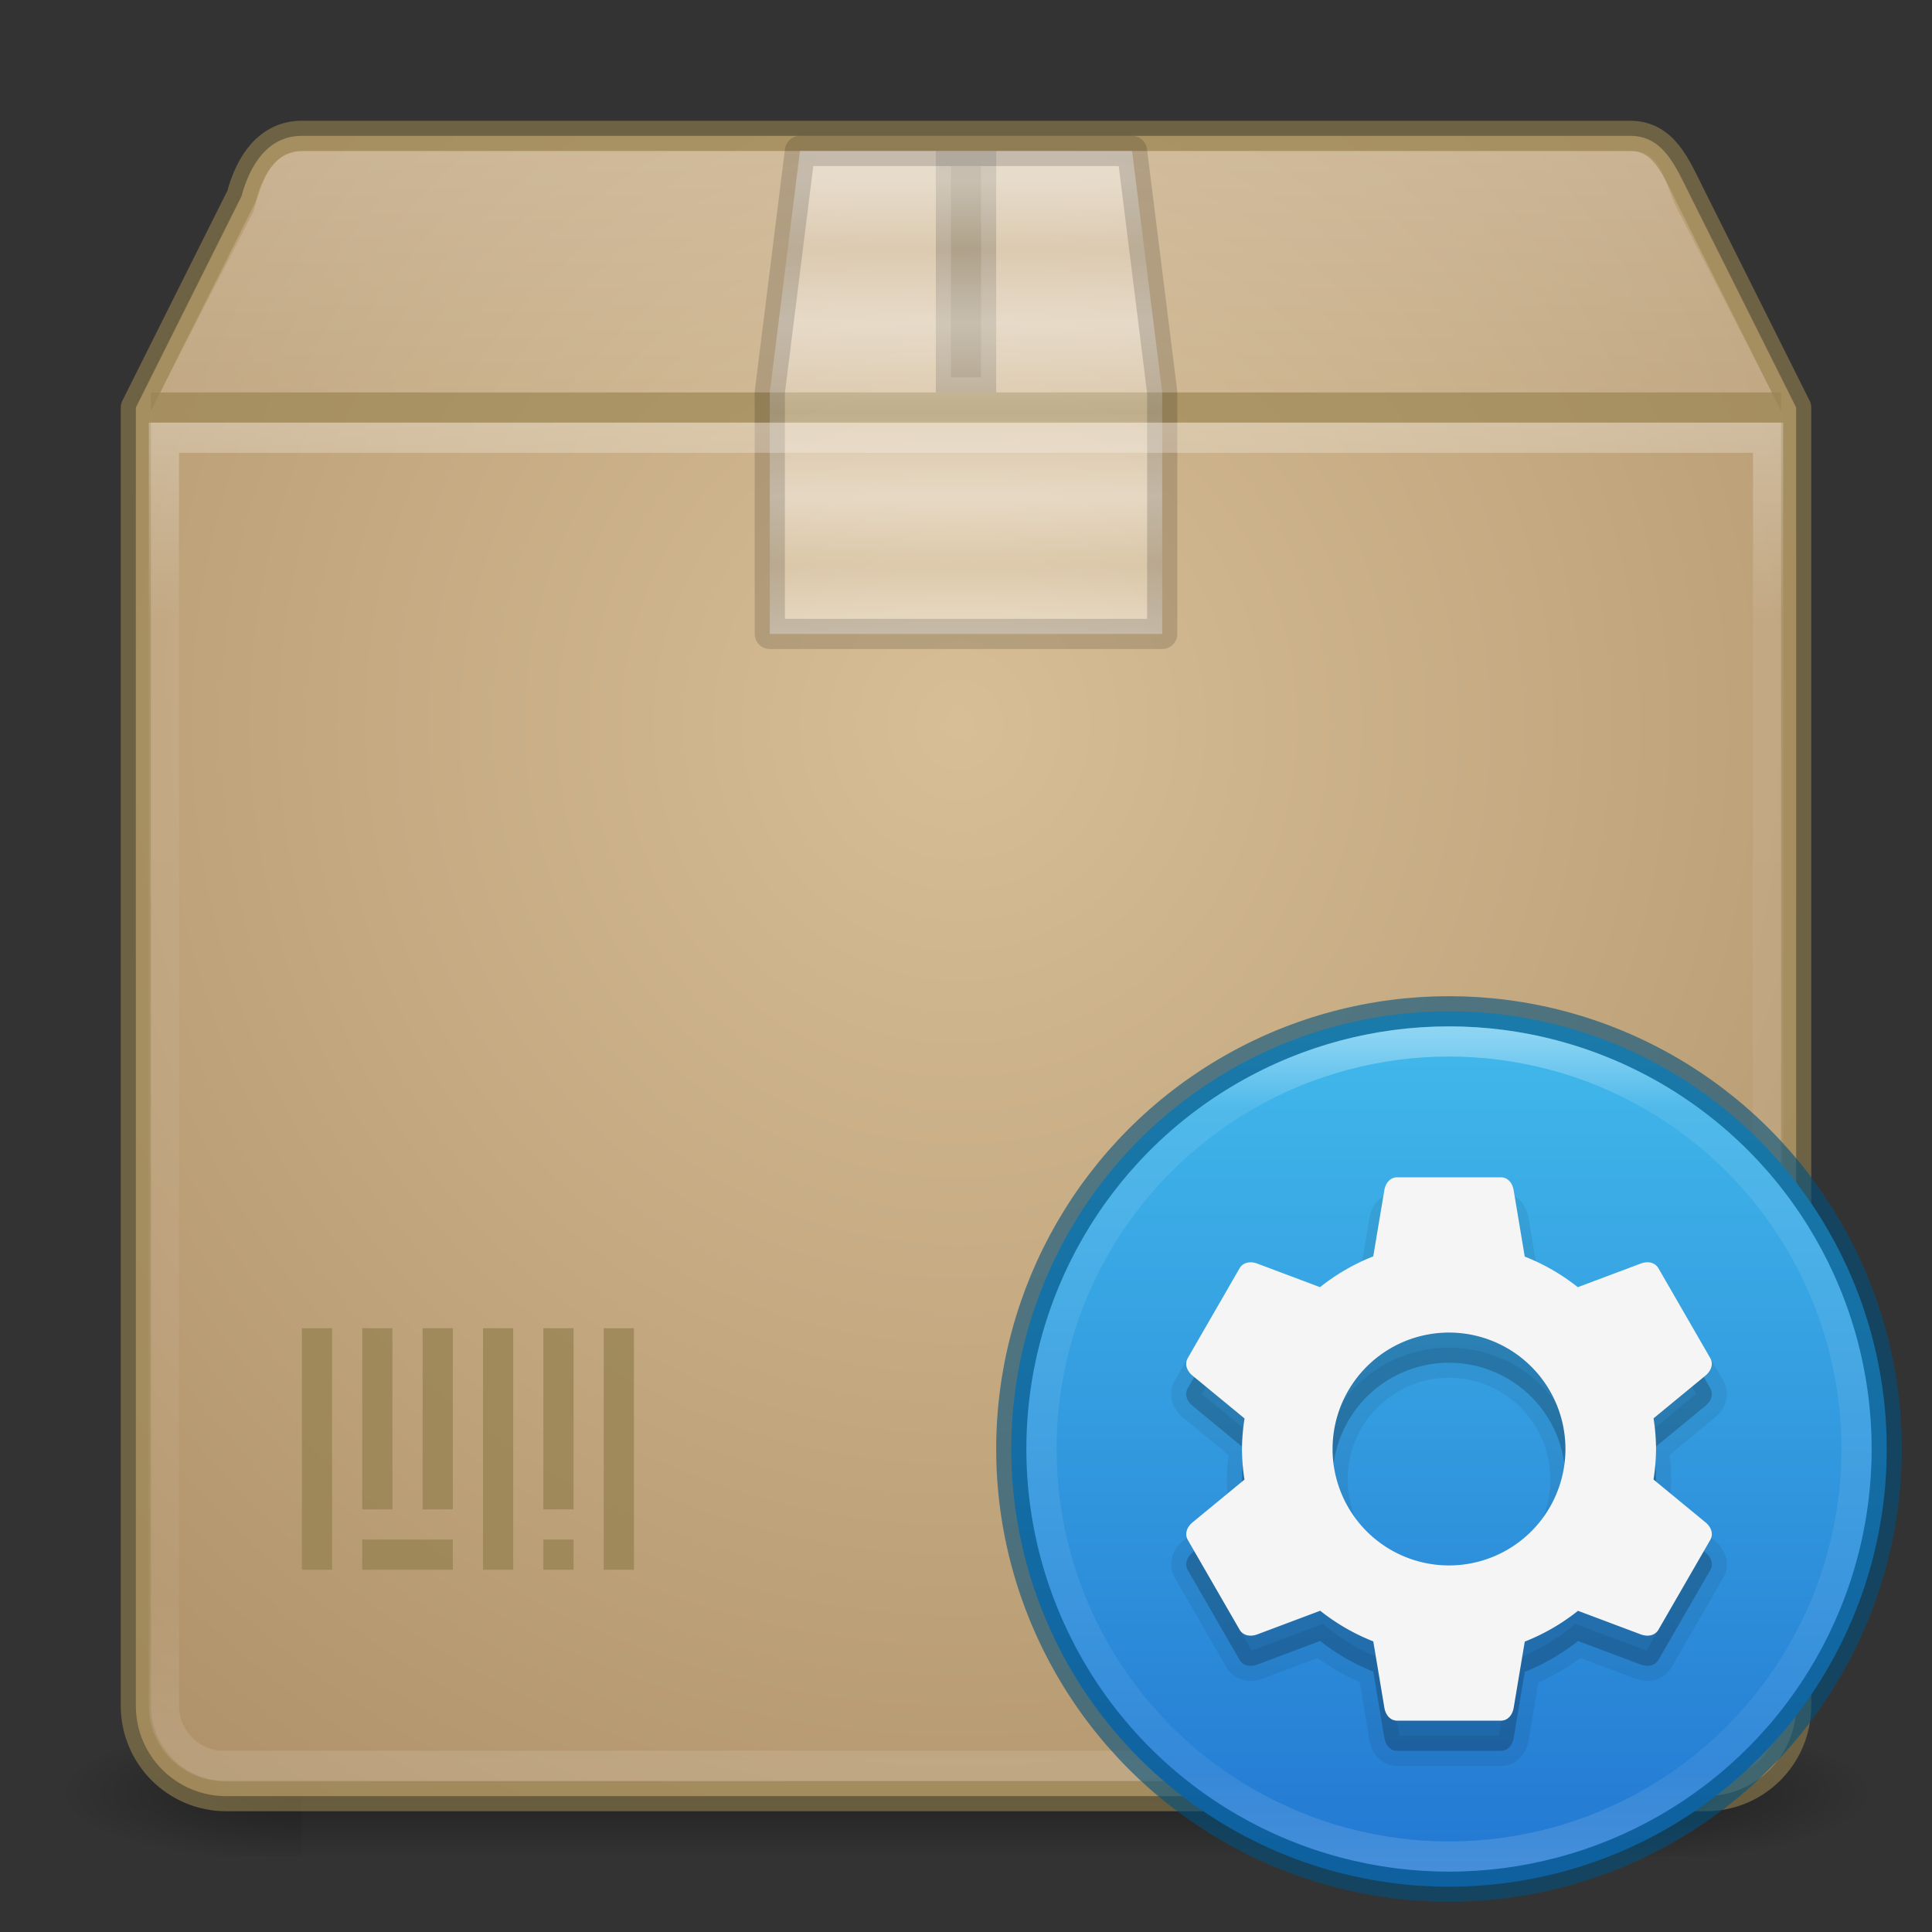 <?xml version="1.0" encoding="UTF-8" standalone="no"?>
<!-- Created with Inkscape (http://www.inkscape.org/) -->

<svg
   xmlns:dc="http://purl.org/dc/elements/1.1/"
   xmlns:cc="http://creativecommons.org/ns#"
   xmlns:rdf="http://www.w3.org/1999/02/22-rdf-syntax-ns#"
   xmlns:svg="http://www.w3.org/2000/svg"
   xmlns="http://www.w3.org/2000/svg"
   xmlns:xlink="http://www.w3.org/1999/xlink"
   xmlns:sodipodi="http://sodipodi.sourceforge.net/DTD/sodipodi-0.dtd"
   xmlns:inkscape="http://www.inkscape.org/namespaces/inkscape"
   width="64"
   height="64"
   id="svg2"
   version="1.1"
   inkscape:version="0.91 r"
   sodipodi:docname="software-properties.svg">
  <rect width="100%" height="100%" fill="#333333" stroke="none"/>
  <defs
     id="defs4">
    <linearGradient
       inkscape:collect="always"
       id="linearGradient4206">
      <stop
         style="stop-color:#ffffff;stop-opacity:1;"
         offset="0"
         id="stop4208" />
      <stop
         style="stop-color:#ffffff;stop-opacity:0;"
         offset="1"
         id="stop4210" />
    </linearGradient>
    <linearGradient
       id="linearGradient4213">
      <stop
         id="stop4215"
         offset="0"
         style="stop-color:#ffffff;stop-opacity:1;" />
      <stop
         style="stop-color:#ffffff;stop-opacity:0.235;"
         offset="0.262"
         id="stop4217" />
      <stop
         style="stop-color:#ffffff;stop-opacity:0.157;"
         offset="0.714"
         id="stop4219" />
      <stop
         id="stop4221"
         offset="1"
         style="stop-color:#ffffff;stop-opacity:0.392;" />
    </linearGradient>
    <linearGradient
       id="linearGradient4620">
      <stop
         id="stop4622"
         offset="0"
         style="stop-color:#ffffff;stop-opacity:1;" />
      <stop
         style="stop-color:#ffffff;stop-opacity:0.235;"
         offset="0.107"
         id="stop4624" />
      <stop
         style="stop-color:#ffffff;stop-opacity:0.157;"
         offset="0.928"
         id="stop4626" />
      <stop
         id="stop4628"
         offset="1"
         style="stop-color:#ffffff;stop-opacity:0.392;" />
    </linearGradient>
    <linearGradient
       id="linearGradient4324">
      <stop
         id="stop4326"
         offset="0"
         style="stop-color:#ffffff;stop-opacity:1;" />
      <stop
         style="stop-color:#ffffff;stop-opacity:0.235;"
         offset="0.077"
         id="stop4328" />
      <stop
         style="stop-color:#ffffff;stop-opacity:0.157;"
         offset="0.874"
         id="stop4330" />
      <stop
         id="stop4332"
         offset="1"
         style="stop-color:#ffffff;stop-opacity:0.392" />
    </linearGradient>
    <linearGradient
       inkscape:collect="always"
       id="linearGradient3801">
      <stop
         style="stop-color:#000000;stop-opacity:1;"
         offset="0"
         id="stop3803" />
      <stop
         style="stop-color:#000000;stop-opacity:0;"
         offset="1"
         id="stop3805" />
    </linearGradient>
    <linearGradient
       id="linearGradient3789">
      <stop
         style="stop-color:#000000;stop-opacity:0;"
         offset="0"
         id="stop3791" />
      <stop
         id="stop3797"
         offset="0.5"
         style="stop-color:#000000;stop-opacity:1;" />
      <stop
         style="stop-color:#000000;stop-opacity:0;"
         offset="1"
         id="stop3793" />
    </linearGradient>
    <linearGradient
       id="linearGradient3779">
      <stop
         style="stop-color:#ebdcd2;stop-opacity:1"
         offset="0"
         id="stop3781" />
      <stop
         style="stop-color:#c8b9a0;stop-opacity:1"
         offset="1"
         id="stop3783" />
    </linearGradient>
    <linearGradient
       id="linearGradient3767">
      <stop
         style="stop-color:#ffffff;stop-opacity:1;"
         offset="0"
         id="stop3769" />
      <stop
         id="stop3777"
         offset="0.156"
         style="stop-color:#ffffff;stop-opacity:0.235;" />
      <stop
         id="stop3775"
         offset="0.874"
         style="stop-color:#ffffff;stop-opacity:0.157;" />
      <stop
         style="stop-color:#ffffff;stop-opacity:0.392;"
         offset="1"
         id="stop3771" />
    </linearGradient>
    <linearGradient
       inkscape:collect="always"
       xlink:href="#linearGradient3767"
       id="linearGradient3773"
       x1="15.48"
       y1="986.51"
       x2="15.48"
       y2="1047.38"
       gradientUnits="userSpaceOnUse"
       gradientTransform="matrix(1.003,0,0,0.738,-0.084,273.843)" />
    <radialGradient
       inkscape:collect="always"
       xlink:href="#linearGradient3779-3"
       id="radialGradient3785"
       cx="35.12"
       cy="993.432"
       fx="35.12"
       fy="993.432"
       r="27"
       gradientUnits="userSpaceOnUse"
       gradientTransform="matrix(1.5130033e-8,1.852,-1.778,-2.1578418e-7,1798.104,-41.037)" />
    <linearGradient
       inkscape:collect="always"
       xlink:href="#linearGradient3789"
       id="linearGradient3795"
       x1="31.908"
       y1="1044.774"
       x2="31.908"
       y2="1049.882"
       gradientUnits="userSpaceOnUse" />
    <radialGradient
       inkscape:collect="always"
       xlink:href="#linearGradient3801"
       id="radialGradient3807"
       cx="10.062"
       cy="1047.434"
       fx="10.062"
       fy="1047.434"
       r="4"
       gradientTransform="matrix(-2.027,2.1791036e-8,0,-0.581,30.457,1656.303)"
       gradientUnits="userSpaceOnUse" />
    <radialGradient
       inkscape:collect="always"
       xlink:href="#linearGradient3801"
       id="radialGradient3811"
       gradientUnits="userSpaceOnUse"
       gradientTransform="matrix(-2.027,2.1791036e-8,0,-0.581,-33.543,1656.303)"
       cx="10.062"
       cy="1047.434"
       fx="10.062"
       fy="1047.434"
       r="4" />
    <linearGradient
       id="linearGradient3779-3">
      <stop
         style="stop-color:#d7be96;stop-opacity:1"
         offset="0"
         id="stop3781-4" />
      <stop
         style="stop-color:#aa8c64;stop-opacity:1"
         offset="1"
         id="stop3783-5" />
    </linearGradient>
    <linearGradient
       gradientTransform="matrix(0,-0.407,1.077,0,-1067.89,1017.398)"
       inkscape:collect="always"
       xlink:href="#linearGradient4212"
       id="linearGradient4218"
       x1="19.724"
       y1="1021.327"
       x2="56.542"
       y2="1021.327"
       gradientUnits="userSpaceOnUse" />
    <linearGradient
       inkscape:collect="always"
       id="linearGradient4212">
      <stop
         style="stop-color:#ffffff;stop-opacity:0.471"
         offset="0"
         id="stop4214" />
      <stop
         id="stop4226"
         offset="0.153"
         style="stop-color:#ffffff;stop-opacity:0.235" />
      <stop
         id="stop4220"
         offset="0.304"
         style="stop-color:#ffffff;stop-opacity:0.471" />
      <stop
         style="stop-color:#ffffff;stop-opacity:0.235"
         offset="0.492"
         id="stop4222" />
      <stop
         id="stop4224"
         offset="0.688"
         style="stop-color:#ffffff;stop-opacity:0.471" />
      <stop
         style="stop-color:#ffffff;stop-opacity:0.235"
         offset="0.851"
         id="stop4228" />
      <stop
         style="stop-color:#ffffff;stop-opacity:0.471"
         offset="1"
         id="stop4216" />
    </linearGradient>
    <linearGradient
       inkscape:collect="always"
       xlink:href="#linearGradient4206"
       id="linearGradient4214"
       x1="28"
       y1="5"
       x2="28"
       y2="19"
       gradientUnits="userSpaceOnUse" />
    <linearGradient
       gradientTransform="translate(7.6293945e-6,-1.2459485e-4)"
       inkscape:collect="always"
       xlink:href="#linearGradient3767-5"
       id="linearGradient4316"
       x1="48.362"
       y1="1022.58"
       x2="48.362"
       y2="1050.251"
       gradientUnits="userSpaceOnUse" />
    <linearGradient
       id="linearGradient3767-5">
      <stop
         style="stop-color:#ffffff;stop-opacity:1;"
         offset="0"
         id="stop3769-6" />
      <stop
         id="stop3777-2"
         offset="0.09"
         style="stop-color:#ffffff;stop-opacity:0.235;" />
      <stop
         id="stop3775-9"
         offset="0.874"
         style="stop-color:#ffffff;stop-opacity:0.157;" />
      <stop
         style="stop-color:#ffffff;stop-opacity:0.392;"
         offset="1"
         id="stop3771-1" />
    </linearGradient>
    <linearGradient
       gradientTransform="translate(7.6293945e-6,-1.2459485e-4)"
       inkscape:collect="always"
       xlink:href="#linearGradient4285"
       id="linearGradient4291"
       x1="48.646"
       y1="1022.22"
       x2="48.646"
       y2="1050.678"
       gradientUnits="userSpaceOnUse" />
    <linearGradient
       inkscape:collect="always"
       id="linearGradient4285">
      <stop
         style="stop-color:#41b9eb;stop-opacity:1"
         offset="0"
         id="stop4287" />
      <stop
         style="stop-color:#2378d2;stop-opacity:1"
         offset="1"
         id="stop4289" />
    </linearGradient>
  </defs>
  <sodipodi:namedview
     id="base"
     pagecolor="#ffffff"
     bordercolor="#666666"
     borderopacity="1.0"
     inkscape:pageopacity="0.0"
     inkscape:pageshadow="2"
     inkscape:zoom="3.43979"
     inkscape:cx="26.407782"
     inkscape:cy="13.934695"
     inkscape:document-units="px"
     inkscape:current-layer="layer1"
     showgrid="true"
     showguides="true"
     inkscape:guide-bbox="true"
     inkscape:window-width="1366"
     inkscape:window-height="713"
     inkscape:window-x="0"
     inkscape:window-y="30"
     inkscape:window-maximized="1">
    <inkscape:grid
       type="xygrid"
       id="grid2985"
       empspacing="5"
       visible="true"
       enabled="true"
       snapvisiblegridlinesonly="true" />
    <sodipodi:guide
       orientation="0,1"
       position="11,4"
       id="guide2987" />
    <sodipodi:guide
       orientation="0,1"
       position="12,60"
       id="guide2989" />
    <sodipodi:guide
       orientation="0,1"
       position="10,32"
       id="guide2991" />
  </sodipodi:namedview>
  <g
     inkscape:label="Livello 1"
     inkscape:groupmode="layer"
     id="layer1"
     transform="translate(0,-988.362)">
    <g
       id="g3832">
      <rect
         transform="scale(-1,1)"
         style="opacity:0.4;fill:url(#radialGradient3811);fill-opacity:1;stroke:none"
         id="rect3809"
         width="8"
         height="5"
         x="-62"
         y="1044.862" />
      <rect
         y="1044.862"
         x="2"
         height="5"
         width="8"
         id="rect3799"
         style="opacity:0.4;fill:url(#radialGradient3807);fill-opacity:1;stroke:none" />
      <rect
         y="1044.862"
         x="10"
         height="5"
         width="44"
         id="rect3787"
         style="opacity:0.4;fill:url(#linearGradient3795);fill-opacity:1;stroke:none" />
    </g>
    <path
       style="fill:url(#radialGradient3785);fill-opacity:1;stroke:none;stroke-linejoin:round"
       d="m 10,4.5 c -1.108,0 -1.712,0.93 -2,2 l -3.5,7 0,43 c 0,1.662 1.338,3 3,3 l 49,0 c 1.662,0 3,-1.338 3,-3 l 0,-43 -3.5,-7 c -0.496,-0.991 -0.892,-2 -2,-2 z"
       id="rect2993"
       transform="translate(0,988.362)"
       inkscape:connector-curvature="0"
       sodipodi:nodetypes="sscsssscsss" />
    <path
       id="path4196"
       transform="translate(0,988.362)"
       d="M 10.1,5 C 8.992,5 8.694,5.932 8.4,7 L 5.3,13 58.7,13 55.6,7 C 55.091,6.016 55.108,5 54,5 Z"
       style="opacity:0.2;fill:url(#linearGradient4214);fill-opacity:1;stroke:none;stroke-linejoin:miter"
       inkscape:connector-curvature="0"
       sodipodi:nodetypes="ssccsss" />
    <path
       id="path4180"
       transform="translate(0,988.362)"
       d="m 10,4.5 c -1.108,0 -1.712,0.93 -2,2 l -3.5,7 0,43 c 0,1.662 1.338,3 3,3 l 49,0 c 1.662,0 3,-1.338 3,-3 l 0,-43 -3.5,-7 c -0.496,-0.991 -0.892,-2 -2,-2 z"
       style="opacity:0.6;fill:none;fill-opacity:1;stroke:#968250;stroke-linejoin:round;stroke-opacity:1"
       inkscape:connector-curvature="0"
       sodipodi:nodetypes="sscsssscsss" />
    <path
       style="opacity:0.6;fill:#968250;fill-opacity:1;stroke:none;stroke-width:1;stroke-linecap:butt;stroke-linejoin:round;stroke-miterlimit:4;stroke-dasharray:none;stroke-opacity:1"
       d="m 5,1001.362 54,0 0,1 -54,0 z"
       id="rect4262"
       inkscape:connector-curvature="0" />
    <rect
       style="opacity:0.75;fill:#968250;fill-opacity:1;stroke:none;stroke-width:1;stroke-linecap:round;stroke-linejoin:round;stroke-miterlimit:4;stroke-dasharray:none;stroke-opacity:1"
       id="rect4230"
       width="1"
       height="8"
       x="10"
       y="1032.362" />
    <rect
       style="opacity:0.75;fill:#968250;fill-opacity:1;stroke:none;stroke-width:1;stroke-linecap:round;stroke-linejoin:round;stroke-miterlimit:4;stroke-dasharray:none;stroke-opacity:1"
       id="rect4232"
       width="1"
       height="6"
       x="12"
       y="1032.362" />
    <rect
       style="opacity:0.75;fill:#968250;fill-opacity:1;stroke:none;stroke-width:1;stroke-linecap:round;stroke-linejoin:round;stroke-miterlimit:4;stroke-dasharray:none;stroke-opacity:1"
       id="rect4234"
       width="1"
       height="6"
       x="14"
       y="1032.362" />
    <rect
       style="opacity:0.75;fill:#968250;fill-opacity:1;stroke:none;stroke-width:1;stroke-linecap:round;stroke-linejoin:round;stroke-miterlimit:4;stroke-dasharray:none;stroke-opacity:1"
       id="rect4236"
       width="1"
       height="8"
       x="16"
       y="1032.362" />
    <rect
       style="opacity:0.75;fill:#968250;fill-opacity:1;stroke:none;stroke-width:1;stroke-linecap:round;stroke-linejoin:round;stroke-miterlimit:4;stroke-dasharray:none;stroke-opacity:1"
       id="rect4238"
       width="1"
       height="6"
       x="18"
       y="1032.362" />
    <rect
       style="opacity:0.75;fill:#968250;fill-opacity:1;stroke:none;stroke-width:1;stroke-linecap:round;stroke-linejoin:round;stroke-miterlimit:4;stroke-dasharray:none;stroke-opacity:1"
       id="rect4240"
       width="1"
       height="8"
       x="20"
       y="1032.362" />
    <rect
       style="opacity:0.75;fill:#968250;fill-opacity:1;stroke:none;stroke-width:1;stroke-linecap:round;stroke-linejoin:round;stroke-miterlimit:4;stroke-dasharray:none;stroke-opacity:1"
       id="rect4242"
       width="3"
       height="1"
       x="12"
       y="1039.362" />
    <rect
       style="opacity:0.75;fill:#968250;fill-opacity:1;stroke:none;stroke-width:1;stroke-linecap:round;stroke-linejoin:round;stroke-miterlimit:4;stroke-dasharray:none;stroke-opacity:1"
       id="rect4244"
       width="1"
       height="1"
       x="18"
       y="1039.362" />
    <rect
       style="opacity:0.2;fill:#64501e;fill-opacity:1;stroke:#000000;stroke-width:1;stroke-linecap:butt;stroke-linejoin:miter;stroke-miterlimit:4;stroke-dasharray:none;stroke-opacity:1"
       id="rect4217"
       width="1"
       height="7"
       x="31.5"
       y="993.862" />
    <path
       style="opacity:1;fill:url(#linearGradient4218);fill-opacity:1;stroke:none;stroke-width:1;stroke-linecap:round;stroke-linejoin:round;stroke-miterlimit:4;stroke-dasharray:none;stroke-opacity:1"
       d="m 25.5,1009.362 0,-8 1,-8 11,0 1,8 0,8 z"
       id="rect4189"
       inkscape:connector-curvature="0"
       sodipodi:nodetypes="ccccccc" />
    <path
       sodipodi:nodetypes="ccccccc"
       inkscape:connector-curvature="0"
       id="path4213"
       d="m 25.5,1009.362 0,-8 1,-8 11,0 1,8 0,8 z"
       style="opacity:0.15;fill:none;fill-opacity:1;stroke:#000000;stroke-width:1;stroke-linecap:round;stroke-linejoin:round;stroke-miterlimit:4;stroke-dasharray:none;stroke-opacity:1" />
    <path
       style="opacity:0.3;fill:none;fill-opacity:1;stroke:url(#linearGradient3773);stroke-width:1;stroke-linejoin:miter;stroke-miterlimit:4;stroke-dasharray:none;stroke-opacity:1"
       d="m 58.57,1002.862 0,42 c 0,1.108 -0.892,2 -2,2 l -49.14,0 c -1.108,0 -2,-0.892 -2,-2 l 0,-42 z"
       id="rect3765"
       inkscape:connector-curvature="0"
       sodipodi:nodetypes="csssscc" />
    <ellipse
       style="opacity:1;fill:url(#linearGradient4291);fill-opacity:1;stroke:none;stroke-width:1;stroke-linecap:round;stroke-linejoin:round;stroke-miterlimit:4;stroke-dasharray:none;stroke-opacity:1"
       id="path4283"
       cx="48"
       cy="1036.362"
       rx="14.5"
       ry="14.5" />
    <ellipse
       ry="14.5"
       rx="14.5"
       cy="1036.362"
       cx="48"
       id="ellipse4304"
       style="opacity:0.6;fill:none;fill-opacity:1;stroke:#00507d;stroke-width:1;stroke-linecap:round;stroke-linejoin:round;stroke-miterlimit:4;stroke-dasharray:none;stroke-opacity:1" />
    <ellipse
       ry="13.5"
       rx="13.5"
       cy="1036.362"
       cx="48"
       id="ellipse4306"
       style="opacity:0.4;fill:none;fill-opacity:1;stroke:url(#linearGradient4316);stroke-width:1;stroke-linecap:round;stroke-linejoin:round;stroke-miterlimit:4;stroke-dasharray:none;stroke-opacity:1" />
    <path
       id="path4275"
       d="m 46.285,1028.362 c -0.237,0 -0.388,0.195 -0.427,0.429 l -0.367,2.19 a 6.857,6.857 0 0 0 -1.763,1.02 l -2.079,-0.781 c -0.222,-0.083 -0.469,-0.048 -0.588,0.158 l -1.713,2.968 c -0.119,0.206 -0.028,0.434 0.156,0.585 l 1.723,1.419 a 6.857,6.857 0 0 0 -0.085,1.012 6.857,6.857 0 0 0 0.083,1.014 l -1.72,1.416 c -0.183,0.151 -0.274,0.38 -0.156,0.585 l 1.713,2.968 c 0.119,0.206 0.365,0.241 0.588,0.158 l 2.084,-0.783 a 6.857,6.857 0 0 0 1.758,1.015 l 0.367,2.197 c 0.039,0.234 0.189,0.429 0.427,0.429 l 3.43,0 c 0.237,0 0.388,-0.195 0.427,-0.429 l 0.367,-2.19 a 6.857,6.857 0 0 0 1.763,-1.02 l 2.079,0.781 c 0.222,0.084 0.469,0.048 0.588,-0.158 l 1.713,-2.968 c 0.119,-0.206 0.028,-0.434 -0.156,-0.585 l -1.723,-1.419 a 6.857,6.857 0 0 0 0.085,-1.012 6.857,6.857 0 0 0 -0.083,-1.015 l 1.72,-1.416 c 0.183,-0.151 0.274,-0.379 0.156,-0.585 l -1.713,-2.968 c -0.119,-0.206 -0.365,-0.242 -0.588,-0.158 l -2.084,0.783 a 6.857,6.857 0 0 0 -1.758,-1.014 l -0.367,-2.197 c -0.039,-0.234 -0.189,-0.429 -0.427,-0.429 l -3.43,0 z m 1.715,5.143 a 3.857,3.857 0 0 1 3.857,3.857 3.857,3.857 0 0 1 -3.857,3.857 3.857,3.857 0 0 1 -3.857,-3.857 3.857,3.857 0 0 1 3.857,-3.857 z"
       style="display:inline;opacity:0.07;fill:#000000;fill-opacity:1;stroke:#000000;stroke-width:1;stroke-miterlimit:4;stroke-dasharray:none;stroke-opacity:1;enable-background:new"
       inkscape:connector-curvature="0" />
    <path
       inkscape:connector-curvature="0"
       style="display:inline;opacity:0.15;fill:#000000;fill-opacity:1;stroke:none;stroke-width:2;stroke-miterlimit:4;stroke-dasharray:none;stroke-opacity:1;enable-background:new"
       d="m 46.285,1028.362 c -0.237,0 -0.388,0.195 -0.427,0.429 l -0.367,2.19 a 6.857,6.857 0 0 0 -1.763,1.02 l -2.079,-0.781 c -0.222,-0.083 -0.469,-0.048 -0.588,0.158 l -1.713,2.968 c -0.119,0.206 -0.028,0.434 0.156,0.585 l 1.723,1.419 a 6.857,6.857 0 0 0 -0.085,1.012 6.857,6.857 0 0 0 0.083,1.014 l -1.72,1.416 c -0.183,0.151 -0.274,0.38 -0.156,0.585 l 1.713,2.968 c 0.119,0.206 0.365,0.241 0.588,0.158 l 2.084,-0.783 a 6.857,6.857 0 0 0 1.758,1.015 l 0.367,2.197 c 0.039,0.234 0.189,0.429 0.427,0.429 l 3.43,0 c 0.237,0 0.388,-0.195 0.427,-0.429 l 0.367,-2.19 a 6.857,6.857 0 0 0 1.763,-1.02 l 2.079,0.781 c 0.222,0.084 0.469,0.048 0.588,-0.158 l 1.713,-2.968 c 0.119,-0.206 0.028,-0.434 -0.156,-0.585 l -1.723,-1.419 a 6.857,6.857 0 0 0 0.085,-1.012 6.857,6.857 0 0 0 -0.083,-1.015 l 1.72,-1.416 c 0.183,-0.151 0.274,-0.379 0.156,-0.585 l -1.713,-2.968 c -0.119,-0.206 -0.365,-0.242 -0.588,-0.158 l -2.084,0.783 a 6.857,6.857 0 0 0 -1.758,-1.014 l -0.367,-2.197 c -0.039,-0.234 -0.189,-0.429 -0.427,-0.429 l -3.43,0 z m 1.715,5.143 a 3.857,3.857 0 0 1 3.857,3.857 3.857,3.857 0 0 1 -3.857,3.857 3.857,3.857 0 0 1 -3.857,-3.857 3.857,3.857 0 0 1 3.857,-3.857 z"
       id="path4273" />
    <path
       id="path4280"
       d="m 46.285,1027.362 c -0.237,0 -0.388,0.195 -0.427,0.429 l -0.367,2.19 a 6.857,6.857 0 0 0 -1.763,1.02 l -2.079,-0.781 c -0.222,-0.083 -0.469,-0.048 -0.588,0.158 l -1.713,2.968 c -0.119,0.206 -0.028,0.434 0.156,0.585 l 1.723,1.419 a 6.857,6.857 0 0 0 -0.085,1.012 6.857,6.857 0 0 0 0.083,1.014 l -1.72,1.416 c -0.183,0.151 -0.274,0.38 -0.156,0.585 l 1.713,2.968 c 0.119,0.206 0.365,0.241 0.588,0.158 l 2.084,-0.783 a 6.857,6.857 0 0 0 1.758,1.015 l 0.367,2.197 c 0.039,0.234 0.189,0.429 0.427,0.429 l 3.43,0 c 0.237,0 0.388,-0.195 0.427,-0.429 l 0.367,-2.19 a 6.857,6.857 0 0 0 1.763,-1.02 l 2.079,0.781 c 0.222,0.084 0.469,0.048 0.588,-0.158 l 1.713,-2.968 c 0.119,-0.206 0.028,-0.434 -0.156,-0.585 l -1.723,-1.419 a 6.857,6.857 0 0 0 0.085,-1.012 6.857,6.857 0 0 0 -0.083,-1.015 l 1.72,-1.416 c 0.183,-0.151 0.274,-0.379 0.156,-0.585 l -1.713,-2.968 c -0.119,-0.206 -0.365,-0.242 -0.588,-0.158 l -2.084,0.783 a 6.857,6.857 0 0 0 -1.758,-1.014 l -0.367,-2.197 c -0.039,-0.234 -0.189,-0.429 -0.427,-0.429 l -3.43,0 z m 1.715,5.143 a 3.857,3.857 0 0 1 3.857,3.857 3.857,3.857 0 0 1 -3.857,3.857 3.857,3.857 0 0 1 -3.857,-3.857 3.857,3.857 0 0 1 3.857,-3.857 z"
       style="display:inline;opacity:1;fill:#f5f5f5;fill-opacity:1;stroke:none;stroke-width:2;stroke-miterlimit:4;stroke-dasharray:none;stroke-opacity:1;enable-background:new"
       inkscape:connector-curvature="0" />
  </g>
</svg>
